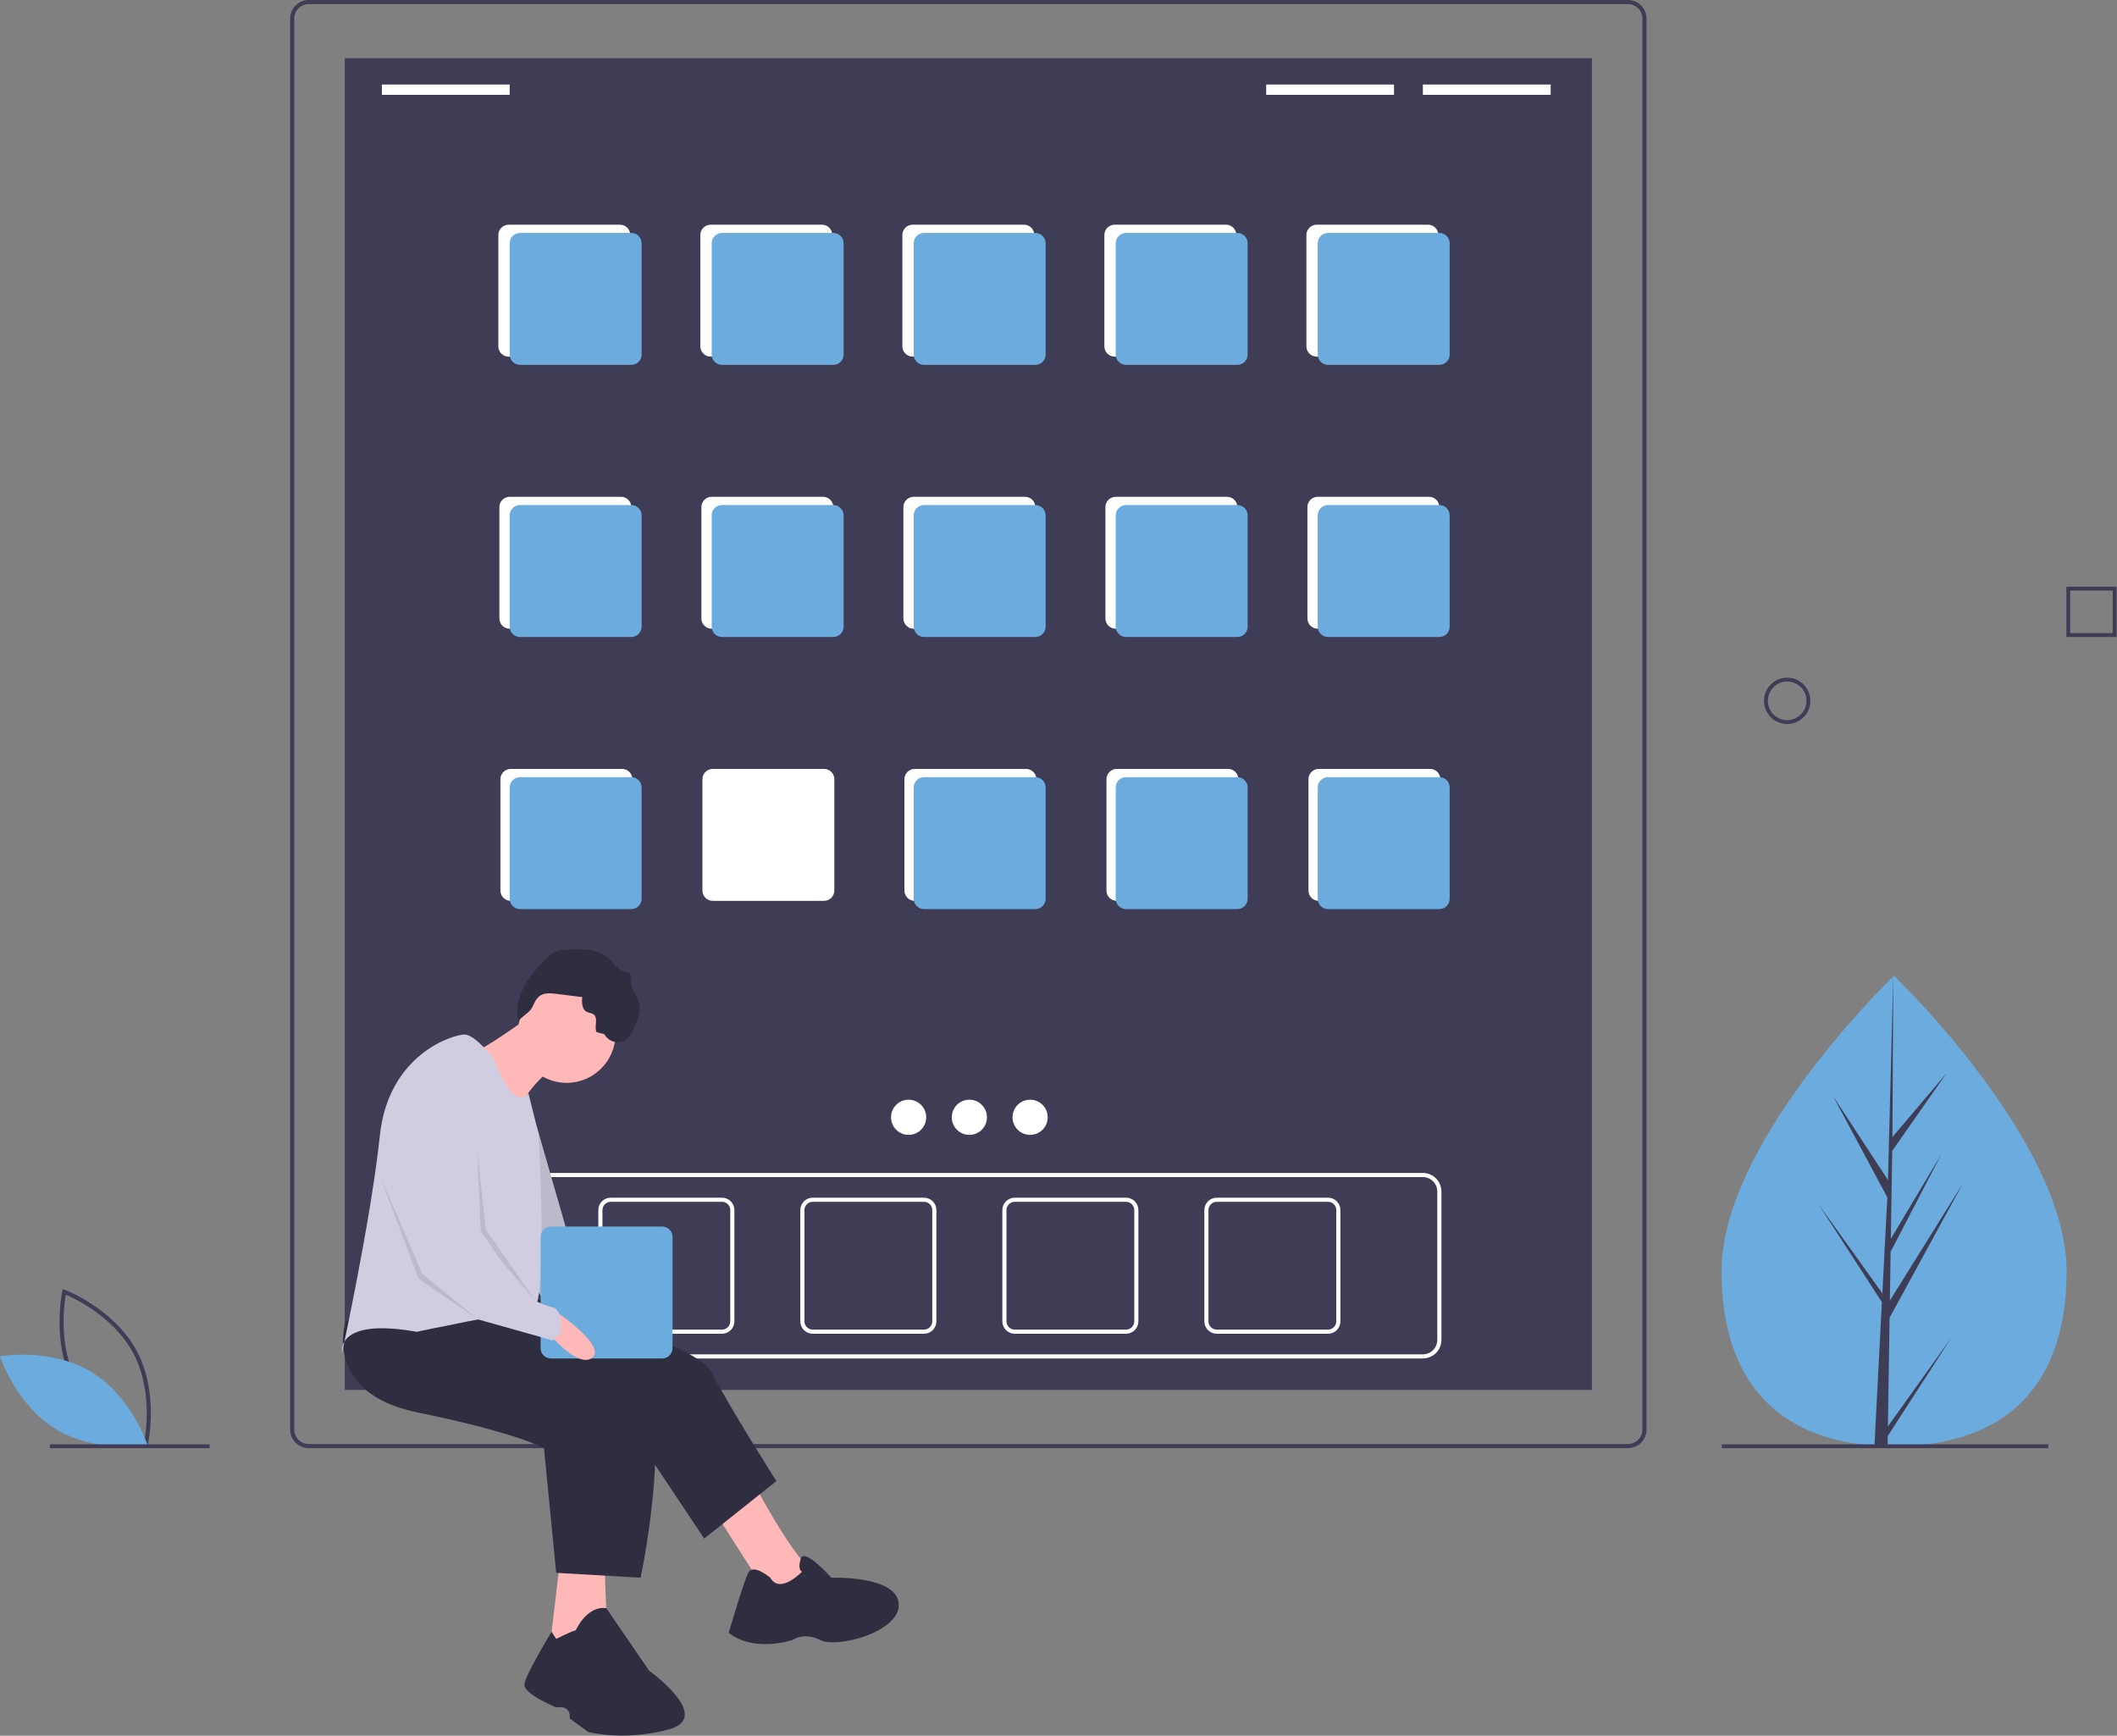 <svg width="1027" height="842" viewBox="0 0 1027 842" fill="none" xmlns="http://www.w3.org/2000/svg">
<rect x="0" y="0" width="1027" height="842" fill="#808080" stroke="none"/>
<g clip-path="url(#clip0)">
<path d="M71.562 701.511L70.489 701.109C70.253 701.02 46.781 692.027 35.785 671.635C24.789 651.243 30.173 626.69 30.229 626.445L30.482 625.327L31.555 625.729C31.791 625.818 55.263 634.811 66.259 655.203C77.255 675.595 71.871 700.148 71.815 700.393L71.562 701.511ZM37.546 670.686C46.842 687.927 65.391 696.765 70.091 698.783C70.984 693.746 73.787 673.377 64.499 656.152C55.211 638.929 36.655 630.078 31.953 628.055C31.059 633.095 28.258 653.463 37.546 670.686V670.686Z" fill="#3F3D56"/>
<path d="M44.188 665.482C63.949 677.371 71.559 700.985 71.559 700.985C71.559 700.985 47.132 705.324 27.371 693.435C7.61 681.547 0 657.933 0 657.933C0 657.933 24.428 653.594 44.188 665.482Z" fill="#6CABDD"/>
<path d="M772.258 28.23H167.258V674.27H772.258V28.23Z" fill="#3F3D56"/>
<path d="M789.758 702.5H149.758C147.372 702.497 145.085 701.548 143.397 699.861C141.71 698.174 140.761 695.886 140.758 693.5V9C140.761 6.614 141.71 4.326 143.397 2.639C145.085 0.952 147.372 0.003 149.758 0H789.758C792.144 0.003 794.432 0.952 796.119 2.639C797.807 4.326 798.756 6.614 798.758 9V693.5C798.756 695.886 797.807 698.174 796.119 699.861C794.432 701.548 792.144 702.497 789.758 702.5V702.5ZM149.758 2C147.902 2.002 146.123 2.74 144.811 4.053C143.499 5.365 142.76 7.144 142.758 9V693.5C142.76 695.356 143.499 697.135 144.811 698.447C146.123 699.76 147.902 700.498 149.758 700.5H789.758C791.614 700.498 793.393 699.76 794.706 698.447C796.018 697.135 796.756 695.356 796.758 693.5V9C796.756 7.144 796.018 5.365 794.706 4.053C793.393 2.74 791.614 2.002 789.758 2H149.758Z" fill="#3F3D56"/>
<path d="M690.258 659H250.258C247.872 658.997 245.585 658.048 243.897 656.361C242.21 654.674 241.261 652.386 241.258 650V578C241.261 575.614 242.21 573.326 243.897 571.639C245.585 569.952 247.872 569.003 250.258 569H690.258C692.644 569.003 694.932 569.952 696.619 571.639C698.307 573.326 699.256 575.614 699.258 578V650C699.256 652.386 698.307 654.674 696.619 656.361C694.932 658.048 692.644 658.997 690.258 659V659ZM250.258 571C248.402 571.002 246.623 571.74 245.311 573.053C243.999 574.365 243.26 576.144 243.258 578V650C243.26 651.856 243.999 653.635 245.311 654.947C246.623 656.26 248.402 656.998 250.258 657H690.258C692.114 656.998 693.893 656.26 695.206 654.947C696.518 653.635 697.256 651.856 697.258 650V578C697.256 576.144 696.518 574.365 695.206 573.053C693.893 571.74 692.114 571.002 690.258 571H250.258Z" fill="white"/>
<path d="M350.258 647H296.258C294.668 646.998 293.142 646.366 292.018 645.241C290.893 644.116 290.26 642.591 290.258 641V587C290.26 585.409 290.893 583.884 292.018 582.759C293.142 581.634 294.668 581.002 296.258 581H350.258C351.849 581.002 353.374 581.634 354.499 582.759C355.624 583.884 356.257 585.409 356.258 587V641C356.257 642.591 355.624 644.116 354.499 645.241C353.374 646.366 351.849 646.998 350.258 647V647ZM296.258 583C295.198 583.001 294.181 583.423 293.431 584.173C292.681 584.923 292.259 585.939 292.258 587V641C292.259 642.061 292.681 643.077 293.431 643.827C294.181 644.577 295.198 644.999 296.258 645H350.258C351.319 644.999 352.336 644.577 353.085 643.827C353.835 643.077 354.257 642.061 354.258 641V587C354.257 585.939 353.835 584.923 353.085 584.173C352.336 583.423 351.319 583.001 350.258 583H296.258Z" fill="white"/>
<path d="M448.258 647H394.258C392.668 646.998 391.142 646.366 390.018 645.241C388.893 644.116 388.26 642.591 388.258 641V587C388.26 585.409 388.893 583.884 390.018 582.759C391.142 581.634 392.668 581.002 394.258 581H448.258C449.849 581.002 451.374 581.634 452.499 582.759C453.624 583.884 454.257 585.409 454.258 587V641C454.257 642.591 453.624 644.116 452.499 645.241C451.374 646.366 449.849 646.998 448.258 647V647ZM394.258 583C393.198 583.001 392.181 583.423 391.431 584.173C390.681 584.923 390.259 585.939 390.258 587V641C390.259 642.061 390.681 643.077 391.431 643.827C392.181 644.577 393.198 644.999 394.258 645H448.258C449.319 644.999 450.336 644.577 451.085 643.827C451.835 643.077 452.257 642.061 452.258 641V587C452.257 585.939 451.835 584.923 451.085 584.173C450.336 583.423 449.319 583.001 448.258 583H394.258Z" fill="white"/>
<path d="M546.258 647H492.258C490.668 646.998 489.142 646.366 488.018 645.241C486.893 644.116 486.26 642.591 486.258 641V587C486.26 585.409 486.893 583.884 488.018 582.759C489.142 581.634 490.668 581.002 492.258 581H546.258C547.849 581.002 549.374 581.634 550.499 582.759C551.624 583.884 552.257 585.409 552.258 587V641C552.257 642.591 551.624 644.116 550.499 645.241C549.374 646.366 547.849 646.998 546.258 647ZM492.258 583C491.198 583.001 490.181 583.423 489.431 584.173C488.681 584.923 488.259 585.939 488.258 587V641C488.259 642.061 488.681 643.077 489.431 643.827C490.181 644.577 491.198 644.999 492.258 645H546.258C547.319 644.999 548.336 644.577 549.085 643.827C549.835 643.077 550.257 642.061 550.258 641V587C550.257 585.939 549.835 584.923 549.085 584.173C548.336 583.423 547.319 583.001 546.258 583H492.258Z" fill="white"/>
<path d="M644.258 647H590.258C588.668 646.998 587.142 646.366 586.018 645.241C584.893 644.116 584.26 642.591 584.258 641V587C584.26 585.409 584.893 583.884 586.018 582.759C587.142 581.634 588.668 581.002 590.258 581H644.258C645.849 581.002 647.374 581.634 648.499 582.759C649.624 583.884 650.257 585.409 650.258 587V641C650.257 642.591 649.624 644.116 648.499 645.241C647.374 646.366 645.849 646.998 644.258 647ZM590.258 583C589.198 583.001 588.181 583.423 587.431 584.173C586.681 584.923 586.259 585.939 586.258 587V641C586.259 642.061 586.681 643.077 587.431 643.827C588.181 644.577 589.198 644.999 590.258 645H644.258C645.319 644.999 646.336 644.577 647.086 643.827C647.835 643.077 648.257 642.061 648.258 641V587C648.257 585.939 647.835 584.923 647.086 584.173C646.336 583.423 645.319 583.001 644.258 583H590.258Z" fill="white"/>
<path d="M300.758 109H246.758C243.997 109 241.758 111.239 241.758 114V168C241.758 170.761 243.997 173 246.758 173H300.758C303.52 173 305.758 170.761 305.758 168V114C305.758 111.239 303.52 109 300.758 109Z" fill="white"/>
<path d="M398.758 109H344.758C341.997 109 339.758 111.239 339.758 114V168C339.758 170.761 341.997 173 344.758 173H398.758C401.52 173 403.758 170.761 403.758 168V114C403.758 111.239 401.52 109 398.758 109Z" fill="white"/>
<path d="M496.758 109H442.758C439.997 109 437.758 111.239 437.758 114V168C437.758 170.761 439.997 173 442.758 173H496.758C499.52 173 501.758 170.761 501.758 168V114C501.758 111.239 499.52 109 496.758 109Z" fill="white"/>
<path d="M594.758 109H540.758C537.997 109 535.758 111.239 535.758 114V168C535.758 170.761 537.997 173 540.758 173H594.758C597.52 173 599.758 170.761 599.758 168V114C599.758 111.239 597.52 109 594.758 109Z" fill="white"/>
<path d="M692.758 109H638.758C635.997 109 633.758 111.239 633.758 114V168C633.758 170.761 635.997 173 638.758 173H692.758C695.52 173 697.758 170.761 697.758 168V114C697.758 111.239 695.52 109 692.758 109Z" fill="white"/>
<path d="M301.258 241H247.258C244.497 241 242.258 243.239 242.258 246V300C242.258 302.761 244.497 305 247.258 305H301.258C304.02 305 306.258 302.761 306.258 300V246C306.258 243.239 304.02 241 301.258 241Z" fill="white"/>
<path d="M399.258 241H345.258C342.497 241 340.258 243.239 340.258 246V300C340.258 302.761 342.497 305 345.258 305H399.258C402.02 305 404.258 302.761 404.258 300V246C404.258 243.239 402.02 241 399.258 241Z" fill="white"/>
<path d="M497.258 241H443.258C440.497 241 438.258 243.239 438.258 246V300C438.258 302.761 440.497 305 443.258 305H497.258C500.02 305 502.258 302.761 502.258 300V246C502.258 243.239 500.02 241 497.258 241Z" fill="white"/>
<path d="M595.258 241H541.258C538.497 241 536.258 243.239 536.258 246V300C536.258 302.761 538.497 305 541.258 305H595.258C598.02 305 600.258 302.761 600.258 300V246C600.258 243.239 598.02 241 595.258 241Z" fill="white"/>
<path d="M693.258 241H639.258C636.497 241 634.258 243.239 634.258 246V300C634.258 302.761 636.497 305 639.258 305H693.258C696.02 305 698.258 302.761 698.258 300V246C698.258 243.239 696.02 241 693.258 241Z" fill="white"/>
<path d="M301.758 373H247.758C244.997 373 242.758 375.239 242.758 378V432C242.758 434.761 244.997 437 247.758 437H301.758C304.52 437 306.758 434.761 306.758 432V378C306.758 375.239 304.52 373 301.758 373Z" fill="white"/>
<path d="M399.758 373H345.758C342.997 373 340.758 375.239 340.758 378V432C340.758 434.761 342.997 437 345.758 437H399.758C402.52 437 404.758 434.761 404.758 432V378C404.758 375.239 402.52 373 399.758 373Z" fill="white"/>
<path d="M497.758 373H443.758C440.997 373 438.758 375.239 438.758 378V432C438.758 434.761 440.997 437 443.758 437H497.758C500.52 437 502.758 434.761 502.758 432V378C502.758 375.239 500.52 373 497.758 373Z" fill="white"/>
<path d="M595.758 373H541.758C538.997 373 536.758 375.239 536.758 378V432C536.758 434.761 538.997 437 541.758 437H595.758C598.52 437 600.758 434.761 600.758 432V378C600.758 375.239 598.52 373 595.758 373Z" fill="white"/>
<path d="M693.758 373H639.758C636.997 373 634.758 375.239 634.758 378V432C634.758 434.761 636.997 437 639.758 437H693.758C696.52 437 698.758 434.761 698.758 432V378C698.758 375.239 696.52 373 693.758 373Z" fill="white"/>
<path d="M247.258 41H185.258V46H247.258V41Z" fill="white"/>
<path d="M676.258 41H614.258V46H676.258V41Z" fill="white"/>
<path d="M752.258 41H690.258V46H752.258V41Z" fill="white"/>
<path d="M440.789 550.531C445.5 550.531 449.32 546.711 449.32 542C449.32 537.289 445.5 533.469 440.789 533.469C436.078 533.469 432.258 537.289 432.258 542C432.258 546.711 436.078 550.531 440.789 550.531Z" fill="white"/>
<path d="M470.258 550.531C474.969 550.531 478.789 546.711 478.789 542C478.789 537.289 474.969 533.469 470.258 533.469C465.547 533.469 461.728 537.289 461.728 542C461.728 546.711 465.547 550.531 470.258 550.531Z" fill="white"/>
<path d="M499.727 550.531C504.439 550.531 508.258 546.711 508.258 542C508.258 537.289 504.439 533.469 499.727 533.469C495.016 533.469 491.197 537.289 491.197 542C491.197 546.711 495.016 550.531 499.727 550.531Z" fill="white"/>
<path d="M306.258 113H252.258C249.497 113 247.258 115.239 247.258 118V172C247.258 174.761 249.497 177 252.258 177H306.258C309.02 177 311.258 174.761 311.258 172V118C311.258 115.239 309.02 113 306.258 113Z" fill="#6CABDD"/>
<path d="M404.258 113H350.258C347.497 113 345.258 115.239 345.258 118V172C345.258 174.761 347.497 177 350.258 177H404.258C407.02 177 409.258 174.761 409.258 172V118C409.258 115.239 407.02 113 404.258 113Z" fill="#6CABDD"/>
<path d="M502.258 113H448.258C445.497 113 443.258 115.239 443.258 118V172C443.258 174.761 445.497 177 448.258 177H502.258C505.02 177 507.258 174.761 507.258 172V118C507.258 115.239 505.02 113 502.258 113Z" fill="#6CABDD"/>
<path d="M600.258 113H546.258C543.497 113 541.258 115.239 541.258 118V172C541.258 174.761 543.497 177 546.258 177H600.258C603.02 177 605.258 174.761 605.258 172V118C605.258 115.239 603.02 113 600.258 113Z" fill="#6CABDD"/>
<path d="M698.258 113H644.258C641.497 113 639.258 115.239 639.258 118V172C639.258 174.761 641.497 177 644.258 177H698.258C701.02 177 703.258 174.761 703.258 172V118C703.258 115.239 701.02 113 698.258 113Z" fill="#6CABDD"/>
<path d="M306.258 245H252.258C249.497 245 247.258 247.239 247.258 250V304C247.258 306.761 249.497 309 252.258 309H306.258C309.02 309 311.258 306.761 311.258 304V250C311.258 247.239 309.02 245 306.258 245Z" fill="#6CABDD"/>
<path d="M404.258 245H350.258C347.497 245 345.258 247.239 345.258 250V304C345.258 306.761 347.497 309 350.258 309H404.258C407.02 309 409.258 306.761 409.258 304V250C409.258 247.239 407.02 245 404.258 245Z" fill="#6CABDD"/>
<path d="M502.258 245H448.258C445.497 245 443.258 247.239 443.258 250V304C443.258 306.761 445.497 309 448.258 309H502.258C505.02 309 507.258 306.761 507.258 304V250C507.258 247.239 505.02 245 502.258 245Z" fill="#6CABDD"/>
<path d="M600.258 245H546.258C543.497 245 541.258 247.239 541.258 250V304C541.258 306.761 543.497 309 546.258 309H600.258C603.02 309 605.258 306.761 605.258 304V250C605.258 247.239 603.02 245 600.258 245Z" fill="#6CABDD"/>
<path d="M698.258 245H644.258C641.497 245 639.258 247.239 639.258 250V304C639.258 306.761 641.497 309 644.258 309H698.258C701.02 309 703.258 306.761 703.258 304V250C703.258 247.239 701.02 245 698.258 245Z" fill="#6CABDD"/>
<path d="M306.258 377H252.258C249.497 377 247.258 379.239 247.258 382V436C247.258 438.761 249.497 441 252.258 441H306.258C309.02 441 311.258 438.761 311.258 436V382C311.258 379.239 309.02 377 306.258 377Z" fill="#6CABDD"/>
<path d="M502.258 377H448.258C445.497 377 443.258 379.239 443.258 382V436C443.258 438.761 445.497 441 448.258 441H502.258C505.02 441 507.258 438.761 507.258 436V382C507.258 379.239 505.02 377 502.258 377Z" fill="#6CABDD"/>
<path d="M600.258 377H546.258C543.497 377 541.258 379.239 541.258 382V436C541.258 438.761 543.497 441 546.258 441H600.258C603.02 441 605.258 438.761 605.258 436V382C605.258 379.239 603.02 377 600.258 377Z" fill="#6CABDD"/>
<path d="M698.258 377H644.258C641.497 377 639.258 379.239 639.258 382V436C639.258 438.761 641.497 441 644.258 441H698.258C701.02 441 703.258 438.761 703.258 436V382C703.258 379.239 701.02 377 698.258 377Z" fill="#6CABDD"/>
<path d="M364.185 716.694C364.185 716.694 383.177 753.49 393.86 761.799C404.543 770.108 376.648 780.197 376.648 780.197L344.006 729.157L364.185 716.694Z" fill="#FFB8B8"/>
<path d="M249.048 627.076C249.048 627.076 337.478 650.222 345.193 665.653C352.909 681.084 376.649 718.474 376.649 718.474L341.633 746.368L307.21 694.734L212.251 652.003L249.048 627.076Z" fill="#2F2E41"/>
<path d="M373.681 765.36C373.681 765.36 365.372 758.238 362.998 762.986C360.624 767.734 353.502 792.067 353.502 792.067C353.502 792.067 363.592 801.563 384.364 795.628C384.364 795.628 389.706 791.474 398.014 795.628C406.323 799.783 437.185 791.474 435.998 777.823C434.811 764.173 403.356 765.36 403.356 765.36C403.356 765.36 390.107 750.517 388.423 756.158C386.738 761.799 389.112 762.393 389.112 762.393C389.112 762.393 378.429 773.669 373.681 765.36Z" fill="#2F2E41"/>
<path d="M272.194 752.897L266.259 802.75H295.34C295.34 802.75 292.966 764.173 293.559 759.425C294.153 754.677 272.194 752.897 272.194 752.897Z" fill="#FFB8B8"/>
<path d="M288.811 643.1C288.811 643.1 304.836 666.84 295.34 668.621C285.844 670.401 278.128 643.1 278.128 643.1H288.811Z" fill="#FFB8B8"/>
<path d="M167.739 640.726C167.739 640.726 155.869 675.743 202.755 685.238C249.641 694.734 263.885 702.45 263.885 702.45L269.82 762.986L310.771 765.36C310.771 765.36 330.356 673.369 304.836 661.499C279.316 649.629 225.308 635.979 225.308 635.979L167.739 640.726Z" fill="#2F2E41"/>
<path d="M269.82 795.035C269.82 795.035 278.129 790.88 279.316 790.88C279.316 790.88 284.532 778.848 294.091 780.116L314.925 810.465C314.925 810.465 346.381 833.018 324.421 838.953C302.462 844.888 285.251 840.14 285.251 840.14L276.348 833.612C276.348 833.612 277.535 827.083 269.82 828.27C269.82 828.27 253.796 821.742 254.389 816.994C254.983 812.246 267.589 791.579 267.589 791.579L269.82 795.035Z" fill="#2F2E41"/>
<path d="M274.864 525.292C287.975 525.292 298.604 514.663 298.604 501.552C298.604 488.441 287.975 477.812 274.864 477.812C261.753 477.812 251.125 488.441 251.125 501.552C251.125 514.663 261.753 525.292 274.864 525.292Z" fill="#FFB8B8"/>
<path d="M255.576 494.134C255.576 494.134 234.21 509.564 230.056 510.158C225.901 510.751 249.641 539.833 249.641 539.833C249.641 539.833 260.917 521.434 268.039 519.06C275.161 516.686 255.576 494.134 255.576 494.134Z" fill="#FFB8B8"/>
<path d="M260.258 546L280.502 616.393L295.34 650.222C295.34 650.222 279.315 644.706 278.128 651.322L254.389 616.987L260.258 546Z" fill="#D0CDE1"/>
<path opacity="0.1" d="M260.258 546L280.502 616.393L295.34 650.222C295.34 650.222 279.315 644.706 278.128 651.322L254.389 616.987L260.258 546Z" fill="black"/>
<path d="M269.527 482.083L282.442 483.696C282.195 486.324 282.264 489.58 284.592 490.823C285.687 491.408 287.076 491.378 288.047 492.152C290.38 494.012 288.098 498.013 289.415 500.692L293.192 501.691C293.646 502.54 294.263 503.291 295.008 503.901C295.754 504.51 296.612 504.966 297.534 505.243C298.456 505.519 299.424 505.611 300.381 505.512C301.339 505.413 302.268 505.126 303.114 504.667C305.652 503.143 306.945 500.231 308.087 497.499C309.452 494.236 310.844 490.73 310.161 487.259C309.427 483.531 306.381 480.432 306.243 476.634C306.181 474.935 306.54 472.817 305.108 471.901C304.449 471.592 303.739 471.403 303.013 471.346C299.714 470.656 297.877 467.242 295.416 464.938C290.26 460.11 282.341 460.237 275.29 460.658C273.272 460.665 271.269 461.015 269.367 461.691C267.217 462.769 265.317 464.284 263.787 466.14C260.006 470.174 256.324 474.398 253.829 479.332C251.335 484.265 250.106 490.03 251.462 495.39C251.328 494.874 255.816 491.499 256.375 490.959C258.129 489.26 258.289 488.449 259.238 486.494C261.45 481.938 264.527 481.458 269.527 482.083Z" fill="#2F2E41"/>
<path d="M239.551 513.719C239.551 513.719 230.649 501.849 225.307 501.849C219.966 501.849 188.412 511.236 184.258 551C180.103 590.764 165.958 656.157 165.958 656.157C165.958 656.157 162.397 638.946 202.161 646.068C202.161 646.068 249.641 635.978 257.95 635.978C266.259 635.978 261.258 550 261.258 550L256.306 530.158C256.306 530.158 250.234 541.613 239.551 513.719Z" fill="#D0CDE1"/>
<path d="M321.258 595H267.258C264.497 595 262.258 597.239 262.258 600V654C262.258 656.761 264.497 659 267.258 659H321.258C324.02 659 326.258 656.761 326.258 654V600C326.258 597.239 324.02 595 321.258 595Z" fill="#6CABDD"/>
<path opacity="0.1" d="M231.539 558.528L233.32 600.072L259.72 631.031L235.694 596.511L231.539 558.528Z" fill="black"/>
<path opacity="0.1" d="M184.06 569.804L204.832 617.877L231.539 639.836L203.052 620.251L184.06 569.804Z" fill="black"/>
<path d="M271.546 637.532C271.546 637.532 295.087 653.846 286.883 658.948C278.679 664.051 261.59 641.406 261.59 641.406L271.546 637.532Z" fill="#FFB8B8"/>
<path d="M201.568 516.686C201.568 516.686 184.353 566.544 187.057 573.48C195.562 595.298 205.129 615.8 205.129 615.8L231.955 640.054L268.039 650.222L272.194 646.661C272.194 646.661 273.381 635.385 268.039 634.198C262.698 633.011 254.389 628.263 254.389 628.263L233.023 596.808C233.023 596.808 232.43 518.467 201.568 516.686Z" fill="#D0CDE1"/>
<path d="M1002.55 616.519C1002.58 679.55 965.121 701.574 918.902 701.596C917.828 701.597 916.76 701.585 915.697 701.562C913.555 701.517 911.435 701.42 909.337 701.272C867.622 698.339 835.199 675.219 835.17 616.601C835.141 555.938 912.635 479.345 918.447 473.681C918.452 473.681 918.452 473.681 918.457 473.676C918.678 473.46 918.791 473.352 918.791 473.352C918.791 473.352 1002.52 553.494 1002.55 616.519Z" fill="#6CABDD"/>
<path d="M915.851 691.956L946.44 649.174L915.777 696.651L915.697 701.561C913.555 701.516 911.435 701.42 909.338 701.272L912.605 638.214L912.579 637.726L912.635 637.633L912.946 631.675L882.16 584.109L913.036 627.211L913.114 628.474L915.582 580.831L889.223 531.677L915.901 572.459L918.447 473.681L918.457 473.352L918.458 473.676L918.064 551.572L944.261 520.678L917.954 558.281L917.281 600.94L941.748 559.99L917.187 607.212L916.813 630.933L952.32 573.931L916.679 639.208L915.851 691.956Z" fill="#3F3D56"/>
<path d="M993.67 700.645H835.258V702.519H993.67V700.645Z" fill="#3F3D56"/>
<path d="M101.67 700.645H24.209V702.519H101.67V700.645Z" fill="#3F3D56"/>
<path d="M866.998 351.225C864.773 351.225 862.598 350.565 860.749 349.329C858.899 348.093 857.457 346.336 856.606 344.281C855.754 342.226 855.532 339.964 855.966 337.782C856.4 335.6 857.471 333.596 859.044 332.023C860.617 330.45 862.621 329.379 864.803 328.945C866.985 328.511 869.247 328.733 871.302 329.585C873.358 330.436 875.114 331.878 876.35 333.727C877.586 335.577 878.246 337.752 878.246 339.977C878.243 342.959 877.056 345.818 874.948 347.927C872.839 350.035 869.98 351.222 866.998 351.225V351.225ZM866.998 330.603C865.144 330.603 863.332 331.153 861.79 332.183C860.249 333.213 859.047 334.677 858.338 336.39C857.628 338.102 857.443 339.987 857.804 341.805C858.166 343.624 859.059 345.294 860.37 346.605C861.681 347.916 863.351 348.808 865.169 349.17C866.987 349.532 868.872 349.346 870.585 348.637C872.298 347.927 873.762 346.726 874.792 345.184C875.821 343.643 876.371 341.831 876.371 339.977C876.368 337.492 875.38 335.109 873.623 333.352C871.865 331.594 869.483 330.606 866.998 330.603V330.603Z" fill="#3F3D56"/>
<path d="M1026.8 308.991H1002.43V284.62H1026.8V308.991ZM1004.3 307.116H1024.93V286.495H1004.3V307.116Z" fill="#3F3D56"/>
</g>
<defs>
<clipPath id="clip0">
<rect width="1026.8" height="841.938" fill="white"/>
</clipPath>
</defs>
</svg>
